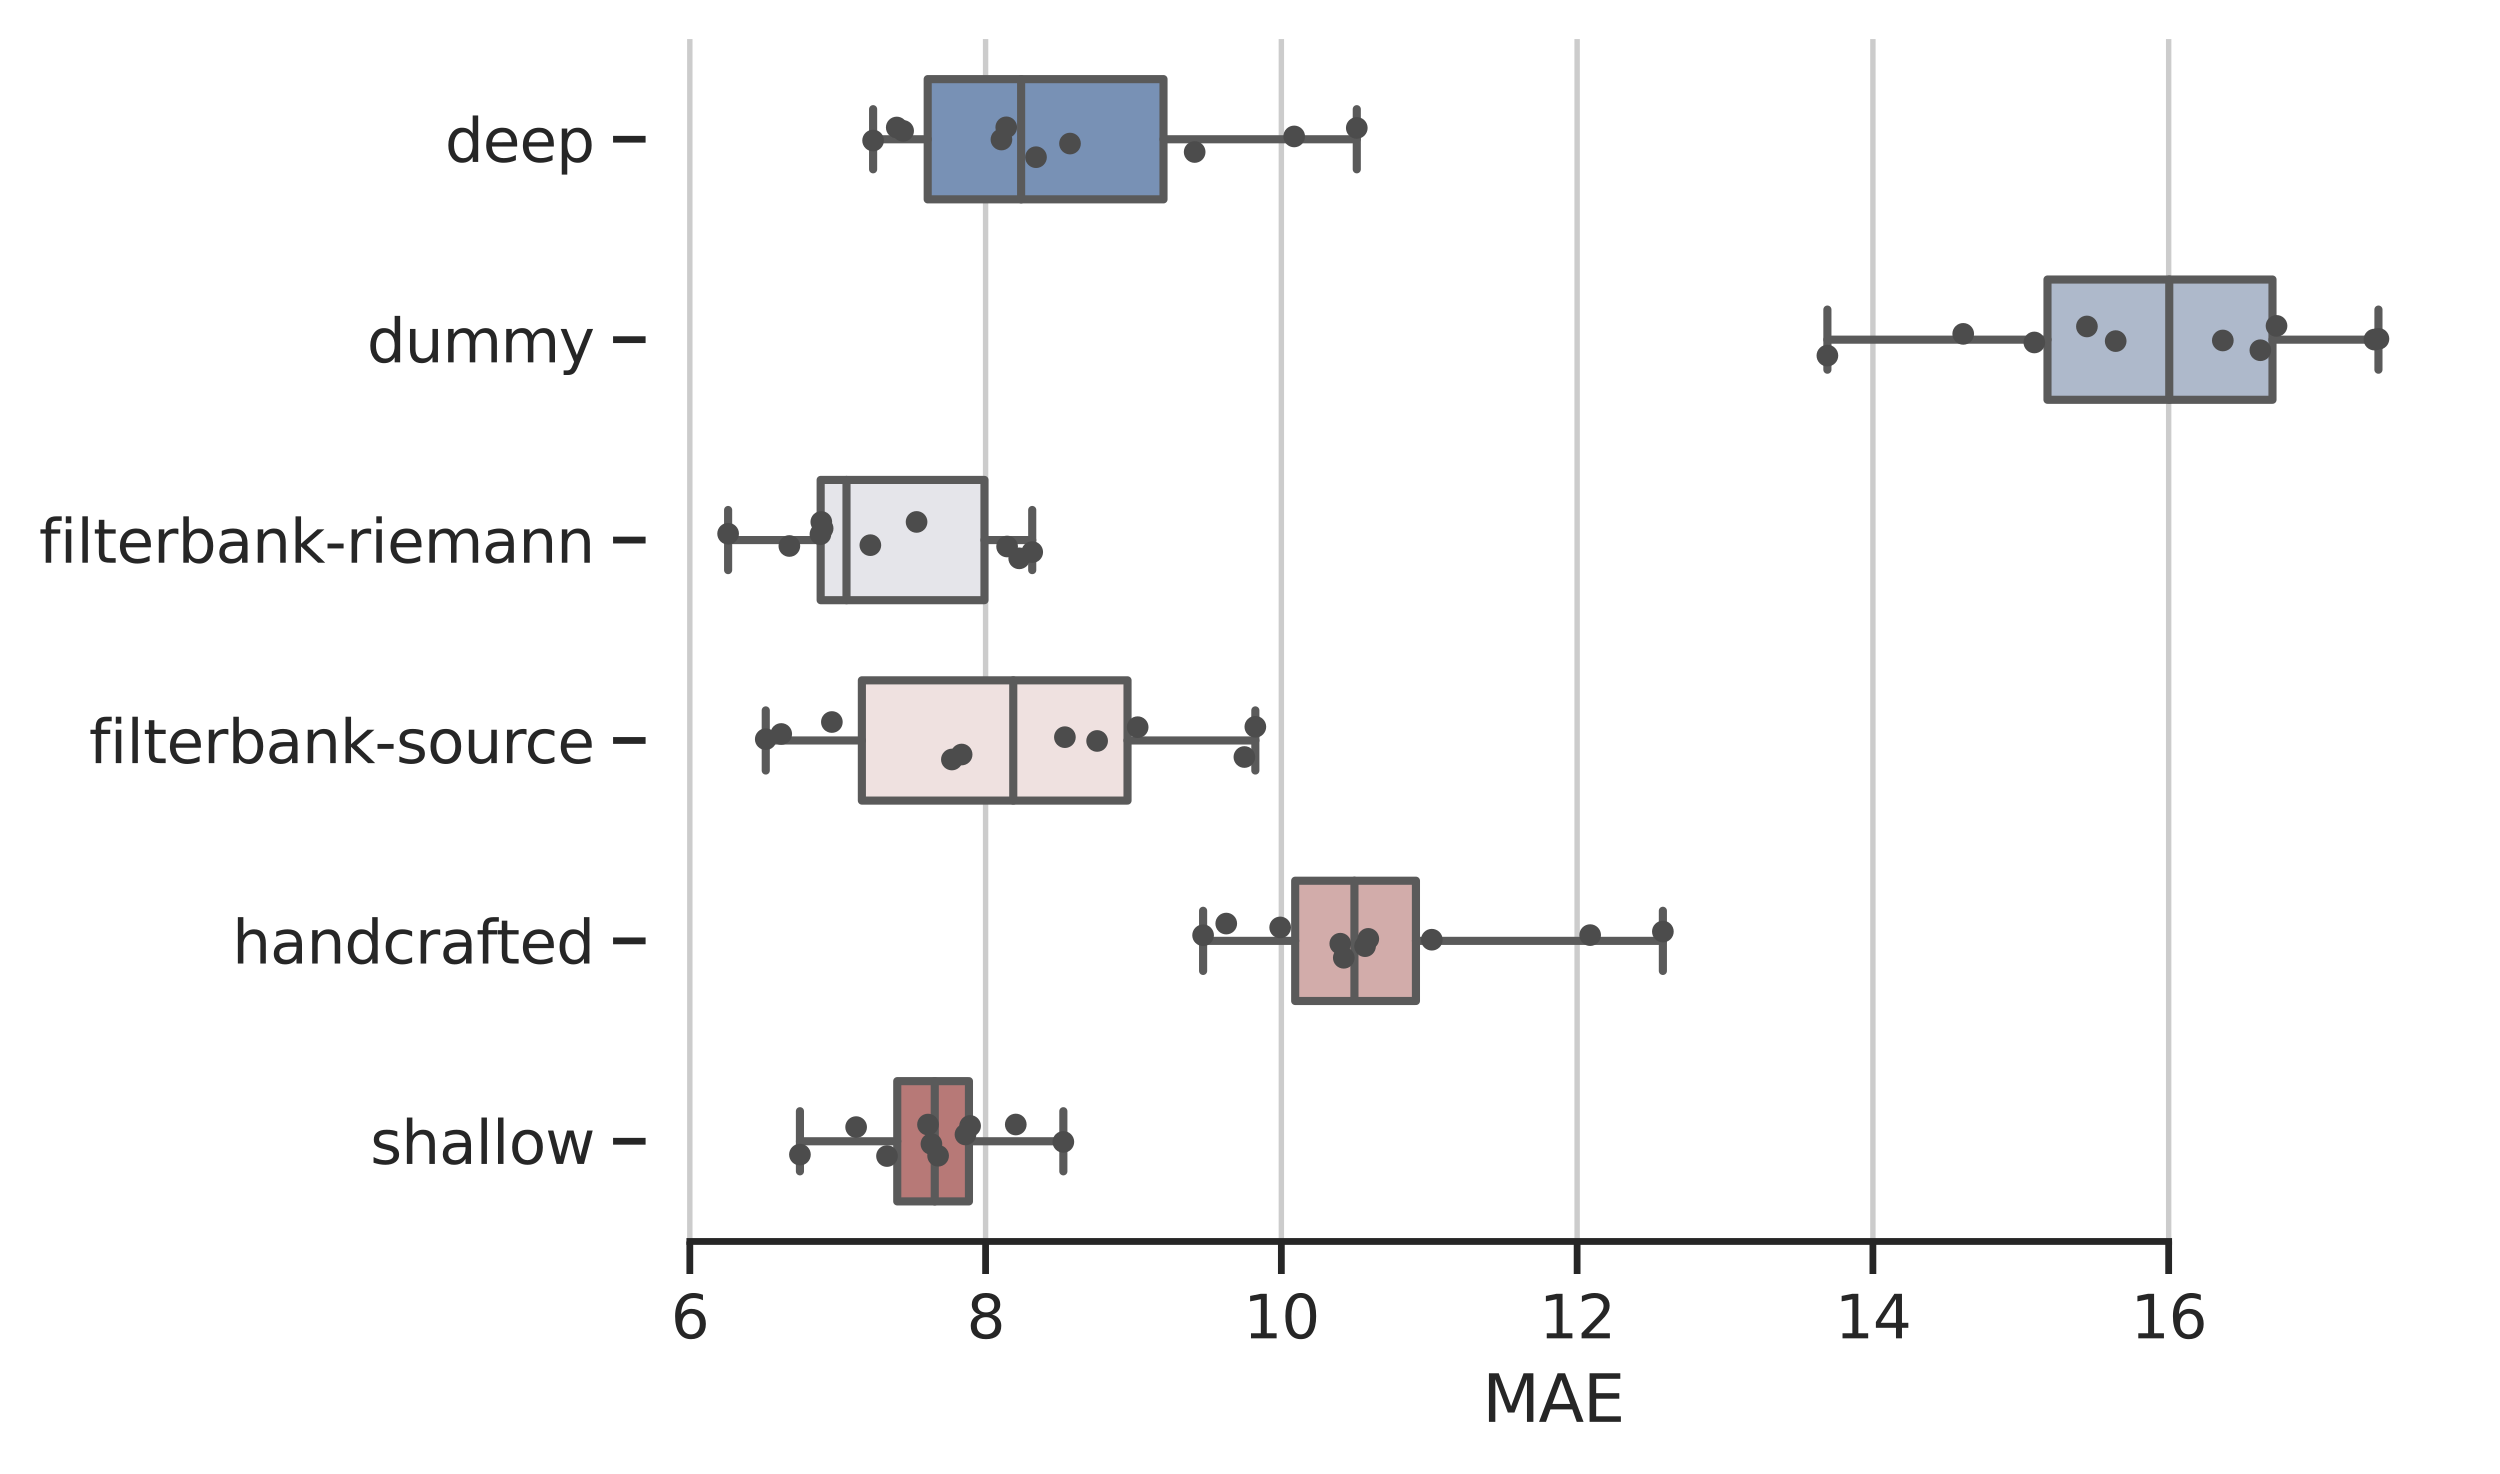 <?xml version="1.0" encoding="utf-8" standalone="no"?>
<!DOCTYPE svg PUBLIC "-//W3C//DTD SVG 1.1//EN"
  "http://www.w3.org/Graphics/SVG/1.1/DTD/svg11.dtd">
<svg xmlns:xlink="http://www.w3.org/1999/xlink" width="461.065pt" height="271.92pt" viewBox="0 0 461.065 271.92" xmlns="http://www.w3.org/2000/svg" version="1.1">
 <defs>
  <style type="text/css">*{stroke-linejoin: round; stroke-linecap: butt}</style>
 </defs>
 <g id="figure_1">
  <g id="patch_1">
   <path d="M 0 271.92 
L 461.065 271.92 
L 461.065 0 
L 0 0 
z
" style="fill: #ffffff"/>
  </g>
  <g id="axes_1">
   <g id="patch_2">
    <path d="M 119.065 228.96 
L 453.865 228.96 
L 453.865 7.2 
L 119.065 7.2 
z
" style="fill: #ffffff"/>
   </g>
   <g id="matplotlib.axis_1">
    <g id="xtick_1">
     <g id="line2d_1">
      <path d="M 127.22 228.96 
L 127.22 7.2 
" clip-path="url(#p1997ac4899)" style="fill: none; stroke: #cccccc; stroke-linecap: round"/>
     </g>
     <g id="line2d_2">
      <defs>
       <path id="mf4eb62f5d4" d="M 0 0 
L 0 6 
" style="stroke: #262626; stroke-width: 1.25"/>
      </defs>
      <g>
       <use xlink:href="#mf4eb62f5d4" x="127.22" y="228.96" style="fill: #262626; stroke: #262626; stroke-width: 1.25"/>
      </g>
     </g>
     <g id="text_1">
      <!-- 6 -->
      <g style="fill: #262626" transform="translate(123.721 246.818)scale(0.11 -0.11)">
       <defs>
        <path id="DejaVuSans-36" d="M 2113 2584 
Q 1688 2584 1439 2293 
Q 1191 2003 1191 1497 
Q 1191 994 1439 701 
Q 1688 409 2113 409 
Q 2538 409 2786 701 
Q 3034 994 3034 1497 
Q 3034 2003 2786 2293 
Q 2538 2584 2113 2584 
z
M 3366 4563 
L 3366 3988 
Q 3128 4100 2886 4159 
Q 2644 4219 2406 4219 
Q 1781 4219 1451 3797 
Q 1122 3375 1075 2522 
Q 1259 2794 1537 2939 
Q 1816 3084 2150 3084 
Q 2853 3084 3261 2657 
Q 3669 2231 3669 1497 
Q 3669 778 3244 343 
Q 2819 -91 2113 -91 
Q 1303 -91 875 529 
Q 447 1150 447 2328 
Q 447 3434 972 4092 
Q 1497 4750 2381 4750 
Q 2619 4750 2861 4703 
Q 3103 4656 3366 4563 
z
" transform="scale(0.016)"/>
       </defs>
       <use xlink:href="#DejaVuSans-36"/>
      </g>
     </g>
    </g>
    <g id="xtick_2">
     <g id="line2d_3">
      <path d="M 181.768 228.96 
L 181.768 7.2 
" clip-path="url(#p1997ac4899)" style="fill: none; stroke: #cccccc; stroke-linecap: round"/>
     </g>
     <g id="line2d_4">
      <g>
       <use xlink:href="#mf4eb62f5d4" x="181.768" y="228.96" style="fill: #262626; stroke: #262626; stroke-width: 1.25"/>
      </g>
     </g>
     <g id="text_2">
      <!-- 8 -->
      <g style="fill: #262626" transform="translate(178.268 246.818)scale(0.11 -0.11)">
       <defs>
        <path id="DejaVuSans-38" d="M 2034 2216 
Q 1584 2216 1326 1975 
Q 1069 1734 1069 1313 
Q 1069 891 1326 650 
Q 1584 409 2034 409 
Q 2484 409 2743 651 
Q 3003 894 3003 1313 
Q 3003 1734 2745 1975 
Q 2488 2216 2034 2216 
z
M 1403 2484 
Q 997 2584 770 2862 
Q 544 3141 544 3541 
Q 544 4100 942 4425 
Q 1341 4750 2034 4750 
Q 2731 4750 3128 4425 
Q 3525 4100 3525 3541 
Q 3525 3141 3298 2862 
Q 3072 2584 2669 2484 
Q 3125 2378 3379 2068 
Q 3634 1759 3634 1313 
Q 3634 634 3220 271 
Q 2806 -91 2034 -91 
Q 1263 -91 848 271 
Q 434 634 434 1313 
Q 434 1759 690 2068 
Q 947 2378 1403 2484 
z
M 1172 3481 
Q 1172 3119 1398 2916 
Q 1625 2713 2034 2713 
Q 2441 2713 2670 2916 
Q 2900 3119 2900 3481 
Q 2900 3844 2670 4047 
Q 2441 4250 2034 4250 
Q 1625 4250 1398 4047 
Q 1172 3844 1172 3481 
z
" transform="scale(0.016)"/>
       </defs>
       <use xlink:href="#DejaVuSans-38"/>
      </g>
     </g>
    </g>
    <g id="xtick_3">
     <g id="line2d_5">
      <path d="M 236.315 228.96 
L 236.315 7.2 
" clip-path="url(#p1997ac4899)" style="fill: none; stroke: #cccccc; stroke-linecap: round"/>
     </g>
     <g id="line2d_6">
      <g>
       <use xlink:href="#mf4eb62f5d4" x="236.315" y="228.96" style="fill: #262626; stroke: #262626; stroke-width: 1.25"/>
      </g>
     </g>
     <g id="text_3">
      <!-- 10 -->
      <g style="fill: #262626" transform="translate(229.316 246.818)scale(0.11 -0.11)">
       <defs>
        <path id="DejaVuSans-31" d="M 794 531 
L 1825 531 
L 1825 4091 
L 703 3866 
L 703 4441 
L 1819 4666 
L 2450 4666 
L 2450 531 
L 3481 531 
L 3481 0 
L 794 0 
L 794 531 
z
" transform="scale(0.016)"/>
        <path id="DejaVuSans-30" d="M 2034 4250 
Q 1547 4250 1301 3770 
Q 1056 3291 1056 2328 
Q 1056 1369 1301 889 
Q 1547 409 2034 409 
Q 2525 409 2770 889 
Q 3016 1369 3016 2328 
Q 3016 3291 2770 3770 
Q 2525 4250 2034 4250 
z
M 2034 4750 
Q 2819 4750 3233 4129 
Q 3647 3509 3647 2328 
Q 3647 1150 3233 529 
Q 2819 -91 2034 -91 
Q 1250 -91 836 529 
Q 422 1150 422 2328 
Q 422 3509 836 4129 
Q 1250 4750 2034 4750 
z
" transform="scale(0.016)"/>
       </defs>
       <use xlink:href="#DejaVuSans-31"/>
       <use xlink:href="#DejaVuSans-30" x="63.623"/>
      </g>
     </g>
    </g>
    <g id="xtick_4">
     <g id="line2d_7">
      <path d="M 290.863 228.96 
L 290.863 7.2 
" clip-path="url(#p1997ac4899)" style="fill: none; stroke: #cccccc; stroke-linecap: round"/>
     </g>
     <g id="line2d_8">
      <g>
       <use xlink:href="#mf4eb62f5d4" x="290.863" y="228.96" style="fill: #262626; stroke: #262626; stroke-width: 1.25"/>
      </g>
     </g>
     <g id="text_4">
      <!-- 12 -->
      <g style="fill: #262626" transform="translate(283.864 246.818)scale(0.11 -0.11)">
       <defs>
        <path id="DejaVuSans-32" d="M 1228 531 
L 3431 531 
L 3431 0 
L 469 0 
L 469 531 
Q 828 903 1448 1529 
Q 2069 2156 2228 2338 
Q 2531 2678 2651 2914 
Q 2772 3150 2772 3378 
Q 2772 3750 2511 3984 
Q 2250 4219 1831 4219 
Q 1534 4219 1204 4116 
Q 875 4013 500 3803 
L 500 4441 
Q 881 4594 1212 4672 
Q 1544 4750 1819 4750 
Q 2544 4750 2975 4387 
Q 3406 4025 3406 3419 
Q 3406 3131 3298 2873 
Q 3191 2616 2906 2266 
Q 2828 2175 2409 1742 
Q 1991 1309 1228 531 
z
" transform="scale(0.016)"/>
       </defs>
       <use xlink:href="#DejaVuSans-31"/>
       <use xlink:href="#DejaVuSans-32" x="63.623"/>
      </g>
     </g>
    </g>
    <g id="xtick_5">
     <g id="line2d_9">
      <path d="M 345.411 228.96 
L 345.411 7.2 
" clip-path="url(#p1997ac4899)" style="fill: none; stroke: #cccccc; stroke-linecap: round"/>
     </g>
     <g id="line2d_10">
      <g>
       <use xlink:href="#mf4eb62f5d4" x="345.411" y="228.96" style="fill: #262626; stroke: #262626; stroke-width: 1.25"/>
      </g>
     </g>
     <g id="text_5">
      <!-- 14 -->
      <g style="fill: #262626" transform="translate(338.412 246.818)scale(0.11 -0.11)">
       <defs>
        <path id="DejaVuSans-34" d="M 2419 4116 
L 825 1625 
L 2419 1625 
L 2419 4116 
z
M 2253 4666 
L 3047 4666 
L 3047 1625 
L 3713 1625 
L 3713 1100 
L 3047 1100 
L 3047 0 
L 2419 0 
L 2419 1100 
L 313 1100 
L 313 1709 
L 2253 4666 
z
" transform="scale(0.016)"/>
       </defs>
       <use xlink:href="#DejaVuSans-31"/>
       <use xlink:href="#DejaVuSans-34" x="63.623"/>
      </g>
     </g>
    </g>
    <g id="xtick_6">
     <g id="line2d_11">
      <path d="M 399.958 228.96 
L 399.958 7.2 
" clip-path="url(#p1997ac4899)" style="fill: none; stroke: #cccccc; stroke-linecap: round"/>
     </g>
     <g id="line2d_12">
      <g>
       <use xlink:href="#mf4eb62f5d4" x="399.958" y="228.96" style="fill: #262626; stroke: #262626; stroke-width: 1.25"/>
      </g>
     </g>
     <g id="text_6">
      <!-- 16 -->
      <g style="fill: #262626" transform="translate(392.959 246.818)scale(0.11 -0.11)">
       <use xlink:href="#DejaVuSans-31"/>
       <use xlink:href="#DejaVuSans-36" x="63.623"/>
      </g>
     </g>
    </g>
    <g id="text_7">
     <!-- MAE -->
     <g style="fill: #262626" transform="translate(273.393 262.224)scale(0.12 -0.12)">
      <defs>
       <path id="DejaVuSans-4d" d="M 628 4666 
L 1569 4666 
L 2759 1491 
L 3956 4666 
L 4897 4666 
L 4897 0 
L 4281 0 
L 4281 4097 
L 3078 897 
L 2444 897 
L 1241 4097 
L 1241 0 
L 628 0 
L 628 4666 
z
" transform="scale(0.016)"/>
       <path id="DejaVuSans-41" d="M 2188 4044 
L 1331 1722 
L 3047 1722 
L 2188 4044 
z
M 1831 4666 
L 2547 4666 
L 4325 0 
L 3669 0 
L 3244 1197 
L 1141 1197 
L 716 0 
L 50 0 
L 1831 4666 
z
" transform="scale(0.016)"/>
       <path id="DejaVuSans-45" d="M 628 4666 
L 3578 4666 
L 3578 4134 
L 1259 4134 
L 1259 2753 
L 3481 2753 
L 3481 2222 
L 1259 2222 
L 1259 531 
L 3634 531 
L 3634 0 
L 628 0 
L 628 4666 
z
" transform="scale(0.016)"/>
      </defs>
      <use xlink:href="#DejaVuSans-4d"/>
      <use xlink:href="#DejaVuSans-41" x="86.279"/>
      <use xlink:href="#DejaVuSans-45" x="154.688"/>
     </g>
    </g>
   </g>
   <g id="matplotlib.axis_2">
    <g id="ytick_1">
     <g id="line2d_13">
      <defs>
       <path id="ma228411557" d="M 0 0 
L -6 0 
" style="stroke: #262626; stroke-width: 1.25"/>
      </defs>
      <g>
       <use xlink:href="#ma228411557" x="119.065" y="25.68" style="fill: #262626; stroke: #262626; stroke-width: 1.25"/>
      </g>
     </g>
     <g id="text_8">
      <!-- deep -->
      <g style="fill: #262626" transform="translate(82.062 29.859)scale(0.11 -0.11)">
       <defs>
        <path id="DejaVuSans-64" d="M 2906 2969 
L 2906 4863 
L 3481 4863 
L 3481 0 
L 2906 0 
L 2906 525 
Q 2725 213 2448 61 
Q 2172 -91 1784 -91 
Q 1150 -91 751 415 
Q 353 922 353 1747 
Q 353 2572 751 3078 
Q 1150 3584 1784 3584 
Q 2172 3584 2448 3432 
Q 2725 3281 2906 2969 
z
M 947 1747 
Q 947 1113 1208 752 
Q 1469 391 1925 391 
Q 2381 391 2643 752 
Q 2906 1113 2906 1747 
Q 2906 2381 2643 2742 
Q 2381 3103 1925 3103 
Q 1469 3103 1208 2742 
Q 947 2381 947 1747 
z
" transform="scale(0.016)"/>
        <path id="DejaVuSans-65" d="M 3597 1894 
L 3597 1613 
L 953 1613 
Q 991 1019 1311 708 
Q 1631 397 2203 397 
Q 2534 397 2845 478 
Q 3156 559 3463 722 
L 3463 178 
Q 3153 47 2828 -22 
Q 2503 -91 2169 -91 
Q 1331 -91 842 396 
Q 353 884 353 1716 
Q 353 2575 817 3079 
Q 1281 3584 2069 3584 
Q 2775 3584 3186 3129 
Q 3597 2675 3597 1894 
z
M 3022 2063 
Q 3016 2534 2758 2815 
Q 2500 3097 2075 3097 
Q 1594 3097 1305 2825 
Q 1016 2553 972 2059 
L 3022 2063 
z
" transform="scale(0.016)"/>
        <path id="DejaVuSans-70" d="M 1159 525 
L 1159 -1331 
L 581 -1331 
L 581 3500 
L 1159 3500 
L 1159 2969 
Q 1341 3281 1617 3432 
Q 1894 3584 2278 3584 
Q 2916 3584 3314 3078 
Q 3713 2572 3713 1747 
Q 3713 922 3314 415 
Q 2916 -91 2278 -91 
Q 1894 -91 1617 61 
Q 1341 213 1159 525 
z
M 3116 1747 
Q 3116 2381 2855 2742 
Q 2594 3103 2138 3103 
Q 1681 3103 1420 2742 
Q 1159 2381 1159 1747 
Q 1159 1113 1420 752 
Q 1681 391 2138 391 
Q 2594 391 2855 752 
Q 3116 1113 3116 1747 
z
" transform="scale(0.016)"/>
       </defs>
       <use xlink:href="#DejaVuSans-64"/>
       <use xlink:href="#DejaVuSans-65" x="63.477"/>
       <use xlink:href="#DejaVuSans-65" x="125"/>
       <use xlink:href="#DejaVuSans-70" x="186.523"/>
      </g>
     </g>
    </g>
    <g id="ytick_2">
     <g id="line2d_14">
      <g>
       <use xlink:href="#ma228411557" x="119.065" y="62.64" style="fill: #262626; stroke: #262626; stroke-width: 1.25"/>
      </g>
     </g>
     <g id="text_9">
      <!-- dummy -->
      <g style="fill: #262626" transform="translate(67.671 66.819)scale(0.11 -0.11)">
       <defs>
        <path id="DejaVuSans-75" d="M 544 1381 
L 544 3500 
L 1119 3500 
L 1119 1403 
Q 1119 906 1312 657 
Q 1506 409 1894 409 
Q 2359 409 2629 706 
Q 2900 1003 2900 1516 
L 2900 3500 
L 3475 3500 
L 3475 0 
L 2900 0 
L 2900 538 
Q 2691 219 2414 64 
Q 2138 -91 1772 -91 
Q 1169 -91 856 284 
Q 544 659 544 1381 
z
M 1991 3584 
L 1991 3584 
z
" transform="scale(0.016)"/>
        <path id="DejaVuSans-6d" d="M 3328 2828 
Q 3544 3216 3844 3400 
Q 4144 3584 4550 3584 
Q 5097 3584 5394 3201 
Q 5691 2819 5691 2113 
L 5691 0 
L 5113 0 
L 5113 2094 
Q 5113 2597 4934 2840 
Q 4756 3084 4391 3084 
Q 3944 3084 3684 2787 
Q 3425 2491 3425 1978 
L 3425 0 
L 2847 0 
L 2847 2094 
Q 2847 2600 2669 2842 
Q 2491 3084 2119 3084 
Q 1678 3084 1418 2786 
Q 1159 2488 1159 1978 
L 1159 0 
L 581 0 
L 581 3500 
L 1159 3500 
L 1159 2956 
Q 1356 3278 1631 3431 
Q 1906 3584 2284 3584 
Q 2666 3584 2933 3390 
Q 3200 3197 3328 2828 
z
" transform="scale(0.016)"/>
        <path id="DejaVuSans-79" d="M 2059 -325 
Q 1816 -950 1584 -1140 
Q 1353 -1331 966 -1331 
L 506 -1331 
L 506 -850 
L 844 -850 
Q 1081 -850 1212 -737 
Q 1344 -625 1503 -206 
L 1606 56 
L 191 3500 
L 800 3500 
L 1894 763 
L 2988 3500 
L 3597 3500 
L 2059 -325 
z
" transform="scale(0.016)"/>
       </defs>
       <use xlink:href="#DejaVuSans-64"/>
       <use xlink:href="#DejaVuSans-75" x="63.477"/>
       <use xlink:href="#DejaVuSans-6d" x="126.855"/>
       <use xlink:href="#DejaVuSans-6d" x="224.268"/>
       <use xlink:href="#DejaVuSans-79" x="321.68"/>
      </g>
     </g>
    </g>
    <g id="ytick_3">
     <g id="line2d_15">
      <g>
       <use xlink:href="#ma228411557" x="119.065" y="99.6" style="fill: #262626; stroke: #262626; stroke-width: 1.25"/>
      </g>
     </g>
     <g id="text_10">
      <!-- filterbank-riemann -->
      <g style="fill: #262626" transform="translate(7.2 103.779)scale(0.11 -0.11)">
       <defs>
        <path id="DejaVuSans-66" d="M 2375 4863 
L 2375 4384 
L 1825 4384 
Q 1516 4384 1395 4259 
Q 1275 4134 1275 3809 
L 1275 3500 
L 2222 3500 
L 2222 3053 
L 1275 3053 
L 1275 0 
L 697 0 
L 697 3053 
L 147 3053 
L 147 3500 
L 697 3500 
L 697 3744 
Q 697 4328 969 4595 
Q 1241 4863 1831 4863 
L 2375 4863 
z
" transform="scale(0.016)"/>
        <path id="DejaVuSans-69" d="M 603 3500 
L 1178 3500 
L 1178 0 
L 603 0 
L 603 3500 
z
M 603 4863 
L 1178 4863 
L 1178 4134 
L 603 4134 
L 603 4863 
z
" transform="scale(0.016)"/>
        <path id="DejaVuSans-6c" d="M 603 4863 
L 1178 4863 
L 1178 0 
L 603 0 
L 603 4863 
z
" transform="scale(0.016)"/>
        <path id="DejaVuSans-74" d="M 1172 4494 
L 1172 3500 
L 2356 3500 
L 2356 3053 
L 1172 3053 
L 1172 1153 
Q 1172 725 1289 603 
Q 1406 481 1766 481 
L 2356 481 
L 2356 0 
L 1766 0 
Q 1100 0 847 248 
Q 594 497 594 1153 
L 594 3053 
L 172 3053 
L 172 3500 
L 594 3500 
L 594 4494 
L 1172 4494 
z
" transform="scale(0.016)"/>
        <path id="DejaVuSans-72" d="M 2631 2963 
Q 2534 3019 2420 3045 
Q 2306 3072 2169 3072 
Q 1681 3072 1420 2755 
Q 1159 2438 1159 1844 
L 1159 0 
L 581 0 
L 581 3500 
L 1159 3500 
L 1159 2956 
Q 1341 3275 1631 3429 
Q 1922 3584 2338 3584 
Q 2397 3584 2469 3576 
Q 2541 3569 2628 3553 
L 2631 2963 
z
" transform="scale(0.016)"/>
        <path id="DejaVuSans-62" d="M 3116 1747 
Q 3116 2381 2855 2742 
Q 2594 3103 2138 3103 
Q 1681 3103 1420 2742 
Q 1159 2381 1159 1747 
Q 1159 1113 1420 752 
Q 1681 391 2138 391 
Q 2594 391 2855 752 
Q 3116 1113 3116 1747 
z
M 1159 2969 
Q 1341 3281 1617 3432 
Q 1894 3584 2278 3584 
Q 2916 3584 3314 3078 
Q 3713 2572 3713 1747 
Q 3713 922 3314 415 
Q 2916 -91 2278 -91 
Q 1894 -91 1617 61 
Q 1341 213 1159 525 
L 1159 0 
L 581 0 
L 581 4863 
L 1159 4863 
L 1159 2969 
z
" transform="scale(0.016)"/>
        <path id="DejaVuSans-61" d="M 2194 1759 
Q 1497 1759 1228 1600 
Q 959 1441 959 1056 
Q 959 750 1161 570 
Q 1363 391 1709 391 
Q 2188 391 2477 730 
Q 2766 1069 2766 1631 
L 2766 1759 
L 2194 1759 
z
M 3341 1997 
L 3341 0 
L 2766 0 
L 2766 531 
Q 2569 213 2275 61 
Q 1981 -91 1556 -91 
Q 1019 -91 701 211 
Q 384 513 384 1019 
Q 384 1609 779 1909 
Q 1175 2209 1959 2209 
L 2766 2209 
L 2766 2266 
Q 2766 2663 2505 2880 
Q 2244 3097 1772 3097 
Q 1472 3097 1187 3025 
Q 903 2953 641 2809 
L 641 3341 
Q 956 3463 1253 3523 
Q 1550 3584 1831 3584 
Q 2591 3584 2966 3190 
Q 3341 2797 3341 1997 
z
" transform="scale(0.016)"/>
        <path id="DejaVuSans-6e" d="M 3513 2113 
L 3513 0 
L 2938 0 
L 2938 2094 
Q 2938 2591 2744 2837 
Q 2550 3084 2163 3084 
Q 1697 3084 1428 2787 
Q 1159 2491 1159 1978 
L 1159 0 
L 581 0 
L 581 3500 
L 1159 3500 
L 1159 2956 
Q 1366 3272 1645 3428 
Q 1925 3584 2291 3584 
Q 2894 3584 3203 3211 
Q 3513 2838 3513 2113 
z
" transform="scale(0.016)"/>
        <path id="DejaVuSans-6b" d="M 581 4863 
L 1159 4863 
L 1159 1991 
L 2875 3500 
L 3609 3500 
L 1753 1863 
L 3688 0 
L 2938 0 
L 1159 1709 
L 1159 0 
L 581 0 
L 581 4863 
z
" transform="scale(0.016)"/>
        <path id="DejaVuSans-2d" d="M 313 2009 
L 1997 2009 
L 1997 1497 
L 313 1497 
L 313 2009 
z
" transform="scale(0.016)"/>
       </defs>
       <use xlink:href="#DejaVuSans-66"/>
       <use xlink:href="#DejaVuSans-69" x="35.205"/>
       <use xlink:href="#DejaVuSans-6c" x="62.988"/>
       <use xlink:href="#DejaVuSans-74" x="90.771"/>
       <use xlink:href="#DejaVuSans-65" x="129.98"/>
       <use xlink:href="#DejaVuSans-72" x="191.504"/>
       <use xlink:href="#DejaVuSans-62" x="232.617"/>
       <use xlink:href="#DejaVuSans-61" x="296.094"/>
       <use xlink:href="#DejaVuSans-6e" x="357.373"/>
       <use xlink:href="#DejaVuSans-6b" x="420.752"/>
       <use xlink:href="#DejaVuSans-2d" x="478.662"/>
       <use xlink:href="#DejaVuSans-72" x="514.746"/>
       <use xlink:href="#DejaVuSans-69" x="555.859"/>
       <use xlink:href="#DejaVuSans-65" x="583.643"/>
       <use xlink:href="#DejaVuSans-6d" x="645.166"/>
       <use xlink:href="#DejaVuSans-61" x="742.578"/>
       <use xlink:href="#DejaVuSans-6e" x="803.857"/>
       <use xlink:href="#DejaVuSans-6e" x="867.236"/>
      </g>
     </g>
    </g>
    <g id="ytick_4">
     <g id="line2d_16">
      <g>
       <use xlink:href="#ma228411557" x="119.065" y="136.56" style="fill: #262626; stroke: #262626; stroke-width: 1.25"/>
      </g>
     </g>
     <g id="text_11">
      <!-- filterbank-source -->
      <g style="fill: #262626" transform="translate(16.421 140.739)scale(0.11 -0.11)">
       <defs>
        <path id="DejaVuSans-73" d="M 2834 3397 
L 2834 2853 
Q 2591 2978 2328 3040 
Q 2066 3103 1784 3103 
Q 1356 3103 1142 2972 
Q 928 2841 928 2578 
Q 928 2378 1081 2264 
Q 1234 2150 1697 2047 
L 1894 2003 
Q 2506 1872 2764 1633 
Q 3022 1394 3022 966 
Q 3022 478 2636 193 
Q 2250 -91 1575 -91 
Q 1294 -91 989 -36 
Q 684 19 347 128 
L 347 722 
Q 666 556 975 473 
Q 1284 391 1588 391 
Q 1994 391 2212 530 
Q 2431 669 2431 922 
Q 2431 1156 2273 1281 
Q 2116 1406 1581 1522 
L 1381 1569 
Q 847 1681 609 1914 
Q 372 2147 372 2553 
Q 372 3047 722 3315 
Q 1072 3584 1716 3584 
Q 2034 3584 2315 3537 
Q 2597 3491 2834 3397 
z
" transform="scale(0.016)"/>
        <path id="DejaVuSans-6f" d="M 1959 3097 
Q 1497 3097 1228 2736 
Q 959 2375 959 1747 
Q 959 1119 1226 758 
Q 1494 397 1959 397 
Q 2419 397 2687 759 
Q 2956 1122 2956 1747 
Q 2956 2369 2687 2733 
Q 2419 3097 1959 3097 
z
M 1959 3584 
Q 2709 3584 3137 3096 
Q 3566 2609 3566 1747 
Q 3566 888 3137 398 
Q 2709 -91 1959 -91 
Q 1206 -91 779 398 
Q 353 888 353 1747 
Q 353 2609 779 3096 
Q 1206 3584 1959 3584 
z
" transform="scale(0.016)"/>
        <path id="DejaVuSans-63" d="M 3122 3366 
L 3122 2828 
Q 2878 2963 2633 3030 
Q 2388 3097 2138 3097 
Q 1578 3097 1268 2742 
Q 959 2388 959 1747 
Q 959 1106 1268 751 
Q 1578 397 2138 397 
Q 2388 397 2633 464 
Q 2878 531 3122 666 
L 3122 134 
Q 2881 22 2623 -34 
Q 2366 -91 2075 -91 
Q 1284 -91 818 406 
Q 353 903 353 1747 
Q 353 2603 823 3093 
Q 1294 3584 2113 3584 
Q 2378 3584 2631 3529 
Q 2884 3475 3122 3366 
z
" transform="scale(0.016)"/>
       </defs>
       <use xlink:href="#DejaVuSans-66"/>
       <use xlink:href="#DejaVuSans-69" x="35.205"/>
       <use xlink:href="#DejaVuSans-6c" x="62.988"/>
       <use xlink:href="#DejaVuSans-74" x="90.771"/>
       <use xlink:href="#DejaVuSans-65" x="129.98"/>
       <use xlink:href="#DejaVuSans-72" x="191.504"/>
       <use xlink:href="#DejaVuSans-62" x="232.617"/>
       <use xlink:href="#DejaVuSans-61" x="296.094"/>
       <use xlink:href="#DejaVuSans-6e" x="357.373"/>
       <use xlink:href="#DejaVuSans-6b" x="420.752"/>
       <use xlink:href="#DejaVuSans-2d" x="478.662"/>
       <use xlink:href="#DejaVuSans-73" x="514.746"/>
       <use xlink:href="#DejaVuSans-6f" x="566.846"/>
       <use xlink:href="#DejaVuSans-75" x="628.027"/>
       <use xlink:href="#DejaVuSans-72" x="691.406"/>
       <use xlink:href="#DejaVuSans-63" x="730.27"/>
       <use xlink:href="#DejaVuSans-65" x="785.25"/>
      </g>
     </g>
    </g>
    <g id="ytick_5">
     <g id="line2d_17">
      <g>
       <use xlink:href="#ma228411557" x="119.065" y="173.52" style="fill: #262626; stroke: #262626; stroke-width: 1.25"/>
      </g>
     </g>
     <g id="text_12">
      <!-- handcrafted -->
      <g style="fill: #262626" transform="translate(42.843 177.699)scale(0.11 -0.11)">
       <defs>
        <path id="DejaVuSans-68" d="M 3513 2113 
L 3513 0 
L 2938 0 
L 2938 2094 
Q 2938 2591 2744 2837 
Q 2550 3084 2163 3084 
Q 1697 3084 1428 2787 
Q 1159 2491 1159 1978 
L 1159 0 
L 581 0 
L 581 4863 
L 1159 4863 
L 1159 2956 
Q 1366 3272 1645 3428 
Q 1925 3584 2291 3584 
Q 2894 3584 3203 3211 
Q 3513 2838 3513 2113 
z
" transform="scale(0.016)"/>
       </defs>
       <use xlink:href="#DejaVuSans-68"/>
       <use xlink:href="#DejaVuSans-61" x="63.379"/>
       <use xlink:href="#DejaVuSans-6e" x="124.658"/>
       <use xlink:href="#DejaVuSans-64" x="188.037"/>
       <use xlink:href="#DejaVuSans-63" x="251.514"/>
       <use xlink:href="#DejaVuSans-72" x="306.494"/>
       <use xlink:href="#DejaVuSans-61" x="347.607"/>
       <use xlink:href="#DejaVuSans-66" x="408.887"/>
       <use xlink:href="#DejaVuSans-74" x="442.342"/>
       <use xlink:href="#DejaVuSans-65" x="481.551"/>
       <use xlink:href="#DejaVuSans-64" x="543.074"/>
      </g>
     </g>
    </g>
    <g id="ytick_6">
     <g id="line2d_18">
      <g>
       <use xlink:href="#ma228411557" x="119.065" y="210.48" style="fill: #262626; stroke: #262626; stroke-width: 1.25"/>
      </g>
     </g>
     <g id="text_13">
      <!-- shallow -->
      <g style="fill: #262626" transform="translate(68.284 214.659)scale(0.11 -0.11)">
       <defs>
        <path id="DejaVuSans-77" d="M 269 3500 
L 844 3500 
L 1563 769 
L 2278 3500 
L 2956 3500 
L 3675 769 
L 4391 3500 
L 4966 3500 
L 4050 0 
L 3372 0 
L 2619 2869 
L 1863 0 
L 1184 0 
L 269 3500 
z
" transform="scale(0.016)"/>
       </defs>
       <use xlink:href="#DejaVuSans-73"/>
       <use xlink:href="#DejaVuSans-68" x="52.1"/>
       <use xlink:href="#DejaVuSans-61" x="115.479"/>
       <use xlink:href="#DejaVuSans-6c" x="176.758"/>
       <use xlink:href="#DejaVuSans-6c" x="204.541"/>
       <use xlink:href="#DejaVuSans-6f" x="232.324"/>
       <use xlink:href="#DejaVuSans-77" x="293.506"/>
      </g>
     </g>
    </g>
   </g>
   <g id="patch_3">
    <path d="M 171.093 14.592 
L 171.093 36.768 
L 214.579 36.768 
L 214.579 14.592 
L 171.093 14.592 
z
" clip-path="url(#p1997ac4899)" style="fill: #7891b5; stroke: #5a5a5a; stroke-width: 1.5; stroke-linejoin: miter"/>
   </g>
   <g id="patch_4">
    <path d="M 377.61 51.552 
L 377.61 73.728 
L 419.106 73.728 
L 419.106 51.552 
L 377.61 51.552 
z
" clip-path="url(#p1997ac4899)" style="fill: #aeb9cb; stroke: #5a5a5a; stroke-width: 1.5; stroke-linejoin: miter"/>
   </g>
   <g id="patch_5">
    <path d="M 151.35 88.512 
L 151.35 110.688 
L 181.562 110.688 
L 181.562 88.512 
L 151.35 88.512 
z
" clip-path="url(#p1997ac4899)" style="fill: #e5e5ea; stroke: #5a5a5a; stroke-width: 1.5; stroke-linejoin: miter"/>
   </g>
   <g id="patch_6">
    <path d="M 158.951 125.472 
L 158.951 147.648 
L 207.945 147.648 
L 207.945 125.472 
L 158.951 125.472 
z
" clip-path="url(#p1997ac4899)" style="fill: #efe1e0; stroke: #5a5a5a; stroke-width: 1.5; stroke-linejoin: miter"/>
   </g>
   <g id="patch_7">
    <path d="M 238.868 162.432 
L 238.868 184.608 
L 261.137 184.608 
L 261.137 162.432 
L 238.868 162.432 
z
" clip-path="url(#p1997ac4899)" style="fill: #d2acaa; stroke: #5a5a5a; stroke-width: 1.5; stroke-linejoin: miter"/>
   </g>
   <g id="patch_8">
    <path d="M 165.476 199.392 
L 165.476 221.568 
L 178.699 221.568 
L 178.699 199.392 
L 165.476 199.392 
z
" clip-path="url(#p1997ac4899)" style="fill: #b77977; stroke: #5a5a5a; stroke-width: 1.5; stroke-linejoin: miter"/>
   </g>
   <g id="line2d_19">
    <path d="M 171.093 25.68 
L 161.024 25.68 
" clip-path="url(#p1997ac4899)" style="fill: none; stroke: #5a5a5a; stroke-width: 1.5; stroke-linecap: round"/>
   </g>
   <g id="line2d_20">
    <path d="M 214.579 25.68 
L 250.226 25.68 
" clip-path="url(#p1997ac4899)" style="fill: none; stroke: #5a5a5a; stroke-width: 1.5; stroke-linecap: round"/>
   </g>
   <g id="line2d_21">
    <path d="M 161.024 20.136 
L 161.024 31.224 
" clip-path="url(#p1997ac4899)" style="fill: none; stroke: #5a5a5a; stroke-width: 1.5; stroke-linecap: round"/>
   </g>
   <g id="line2d_22">
    <path d="M 250.226 20.136 
L 250.226 31.224 
" clip-path="url(#p1997ac4899)" style="fill: none; stroke: #5a5a5a; stroke-width: 1.5; stroke-linecap: round"/>
   </g>
   <g id="line2d_23"/>
   <g id="line2d_24">
    <path d="M 377.61 62.64 
L 337.019 62.64 
" clip-path="url(#p1997ac4899)" style="fill: none; stroke: #5a5a5a; stroke-width: 1.5; stroke-linecap: round"/>
   </g>
   <g id="line2d_25">
    <path d="M 419.106 62.64 
L 438.647 62.64 
" clip-path="url(#p1997ac4899)" style="fill: none; stroke: #5a5a5a; stroke-width: 1.5; stroke-linecap: round"/>
   </g>
   <g id="line2d_26">
    <path d="M 337.019 57.096 
L 337.019 68.184 
" clip-path="url(#p1997ac4899)" style="fill: none; stroke: #5a5a5a; stroke-width: 1.5; stroke-linecap: round"/>
   </g>
   <g id="line2d_27">
    <path d="M 438.647 57.096 
L 438.647 68.184 
" clip-path="url(#p1997ac4899)" style="fill: none; stroke: #5a5a5a; stroke-width: 1.5; stroke-linecap: round"/>
   </g>
   <g id="line2d_28"/>
   <g id="line2d_29">
    <path d="M 151.35 99.6 
L 134.283 99.6 
" clip-path="url(#p1997ac4899)" style="fill: none; stroke: #5a5a5a; stroke-width: 1.5; stroke-linecap: round"/>
   </g>
   <g id="line2d_30">
    <path d="M 181.562 99.6 
L 190.368 99.6 
" clip-path="url(#p1997ac4899)" style="fill: none; stroke: #5a5a5a; stroke-width: 1.5; stroke-linecap: round"/>
   </g>
   <g id="line2d_31">
    <path d="M 134.283 94.056 
L 134.283 105.144 
" clip-path="url(#p1997ac4899)" style="fill: none; stroke: #5a5a5a; stroke-width: 1.5; stroke-linecap: round"/>
   </g>
   <g id="line2d_32">
    <path d="M 190.368 94.056 
L 190.368 105.144 
" clip-path="url(#p1997ac4899)" style="fill: none; stroke: #5a5a5a; stroke-width: 1.5; stroke-linecap: round"/>
   </g>
   <g id="line2d_33"/>
   <g id="line2d_34">
    <path d="M 158.951 136.56 
L 141.226 136.56 
" clip-path="url(#p1997ac4899)" style="fill: none; stroke: #5a5a5a; stroke-width: 1.5; stroke-linecap: round"/>
   </g>
   <g id="line2d_35">
    <path d="M 207.945 136.56 
L 231.517 136.56 
" clip-path="url(#p1997ac4899)" style="fill: none; stroke: #5a5a5a; stroke-width: 1.5; stroke-linecap: round"/>
   </g>
   <g id="line2d_36">
    <path d="M 141.226 131.016 
L 141.226 142.104 
" clip-path="url(#p1997ac4899)" style="fill: none; stroke: #5a5a5a; stroke-width: 1.5; stroke-linecap: round"/>
   </g>
   <g id="line2d_37">
    <path d="M 231.517 131.016 
L 231.517 142.104 
" clip-path="url(#p1997ac4899)" style="fill: none; stroke: #5a5a5a; stroke-width: 1.5; stroke-linecap: round"/>
   </g>
   <g id="line2d_38"/>
   <g id="line2d_39">
    <path d="M 238.868 173.52 
L 221.883 173.52 
" clip-path="url(#p1997ac4899)" style="fill: none; stroke: #5a5a5a; stroke-width: 1.5; stroke-linecap: round"/>
   </g>
   <g id="line2d_40">
    <path d="M 261.137 173.52 
L 306.677 173.52 
" clip-path="url(#p1997ac4899)" style="fill: none; stroke: #5a5a5a; stroke-width: 1.5; stroke-linecap: round"/>
   </g>
   <g id="line2d_41">
    <path d="M 221.883 167.976 
L 221.883 179.064 
" clip-path="url(#p1997ac4899)" style="fill: none; stroke: #5a5a5a; stroke-width: 1.5; stroke-linecap: round"/>
   </g>
   <g id="line2d_42">
    <path d="M 306.677 167.976 
L 306.677 179.064 
" clip-path="url(#p1997ac4899)" style="fill: none; stroke: #5a5a5a; stroke-width: 1.5; stroke-linecap: round"/>
   </g>
   <g id="line2d_43"/>
   <g id="line2d_44">
    <path d="M 165.476 210.48 
L 147.529 210.48 
" clip-path="url(#p1997ac4899)" style="fill: none; stroke: #5a5a5a; stroke-width: 1.5; stroke-linecap: round"/>
   </g>
   <g id="line2d_45">
    <path d="M 178.699 210.48 
L 196.109 210.48 
" clip-path="url(#p1997ac4899)" style="fill: none; stroke: #5a5a5a; stroke-width: 1.5; stroke-linecap: round"/>
   </g>
   <g id="line2d_46">
    <path d="M 147.529 204.936 
L 147.529 216.024 
" clip-path="url(#p1997ac4899)" style="fill: none; stroke: #5a5a5a; stroke-width: 1.5; stroke-linecap: round"/>
   </g>
   <g id="line2d_47">
    <path d="M 196.109 204.936 
L 196.109 216.024 
" clip-path="url(#p1997ac4899)" style="fill: none; stroke: #5a5a5a; stroke-width: 1.5; stroke-linecap: round"/>
   </g>
   <g id="line2d_48"/>
   <g id="line2d_49">
    <path d="M 188.323 14.592 
L 188.323 36.768 
" clip-path="url(#p1997ac4899)" style="fill: none; stroke: #5a5a5a; stroke-width: 1.5; stroke-linecap: round"/>
   </g>
   <g id="line2d_50">
    <path d="M 400.067 51.552 
L 400.067 73.728 
" clip-path="url(#p1997ac4899)" style="fill: none; stroke: #5a5a5a; stroke-width: 1.5; stroke-linecap: round"/>
   </g>
   <g id="line2d_51">
    <path d="M 156.115 88.512 
L 156.115 110.688 
" clip-path="url(#p1997ac4899)" style="fill: none; stroke: #5a5a5a; stroke-width: 1.5; stroke-linecap: round"/>
   </g>
   <g id="line2d_52">
    <path d="M 186.872 125.472 
L 186.872 147.648 
" clip-path="url(#p1997ac4899)" style="fill: none; stroke: #5a5a5a; stroke-width: 1.5; stroke-linecap: round"/>
   </g>
   <g id="line2d_53">
    <path d="M 249.791 162.432 
L 249.791 184.608 
" clip-path="url(#p1997ac4899)" style="fill: none; stroke: #5a5a5a; stroke-width: 1.5; stroke-linecap: round"/>
   </g>
   <g id="line2d_54">
    <path d="M 172.394 199.392 
L 172.394 221.568 
" clip-path="url(#p1997ac4899)" style="fill: none; stroke: #5a5a5a; stroke-width: 1.5; stroke-linecap: round"/>
   </g>
   <g id="patch_9">
    <path d="M 127.22 228.96 
L 399.958 228.96 
" style="fill: none; stroke: #262626; stroke-width: 1.25; stroke-linejoin: miter; stroke-linecap: square"/>
   </g>
   <g id="PathCollection_1">
    <defs>
     <path id="C0_0_cbcd817e84" d="M 0 2 
C 0.53 2 1.039 1.789 1.414 1.414 
C 1.789 1.039 2 0.53 2 -0 
C 2 -0.53 1.789 -1.039 1.414 -1.414 
C 1.039 -1.789 0.53 -2 0 -2 
C -0.53 -2 -1.039 -1.789 -1.414 -1.414 
C -1.789 -1.039 -2 -0.53 -2 0 
C -2 0.53 -1.789 1.039 -1.414 1.414 
C -1.039 1.789 -0.53 2 0 2 
z
"/>
    </defs>
    <g clip-path="url(#p1997ac4899)">
     <use xlink:href="#C0_0_cbcd817e84" x="238.681" y="25.163" style="fill: #4c4c4c"/>
    </g>
    <g clip-path="url(#p1997ac4899)">
     <use xlink:href="#C0_0_cbcd817e84" x="220.327" y="28.034" style="fill: #4c4c4c"/>
    </g>
    <g clip-path="url(#p1997ac4899)">
     <use xlink:href="#C0_0_cbcd817e84" x="185.578" y="23.482" style="fill: #4c4c4c"/>
    </g>
    <g clip-path="url(#p1997ac4899)">
     <use xlink:href="#C0_0_cbcd817e84" x="165.385" y="23.514" style="fill: #4c4c4c"/>
    </g>
    <g clip-path="url(#p1997ac4899)">
     <use xlink:href="#C0_0_cbcd817e84" x="184.692" y="25.732" style="fill: #4c4c4c"/>
    </g>
    <g clip-path="url(#p1997ac4899)">
     <use xlink:href="#C0_0_cbcd817e84" x="250.226" y="23.596" style="fill: #4c4c4c"/>
    </g>
    <g clip-path="url(#p1997ac4899)">
     <use xlink:href="#C0_0_cbcd817e84" x="161.024" y="25.916" style="fill: #4c4c4c"/>
    </g>
    <g clip-path="url(#p1997ac4899)">
     <use xlink:href="#C0_0_cbcd817e84" x="166.561" y="24.141" style="fill: #4c4c4c"/>
    </g>
    <g clip-path="url(#p1997ac4899)">
     <use xlink:href="#C0_0_cbcd817e84" x="191.067" y="28.992" style="fill: #4c4c4c"/>
    </g>
    <g clip-path="url(#p1997ac4899)">
     <use xlink:href="#C0_0_cbcd817e84" x="197.335" y="26.476" style="fill: #4c4c4c"/>
    </g>
   </g>
   <g id="PathCollection_2">
    <defs>
     <path id="C1_0_6bf3b0cf30" d="M 0 2 
C 0.53 2 1.039 1.789 1.414 1.414 
C 1.789 1.039 2 0.53 2 -0 
C 2 -0.53 1.789 -1.039 1.414 -1.414 
C 1.039 -1.789 0.53 -2 0 -2 
C -0.53 -2 -1.039 -1.789 -1.414 -1.414 
C -1.789 -1.039 -2 -0.53 -2 0 
C -2 0.53 -1.789 1.039 -1.414 1.414 
C -1.039 1.789 -0.53 2 0 2 
z
"/>
    </defs>
    <g clip-path="url(#p1997ac4899)">
     <use xlink:href="#C1_0_6bf3b0cf30" x="362.069" y="61.575" style="fill: #4c4c4c"/>
    </g>
    <g clip-path="url(#p1997ac4899)">
     <use xlink:href="#C1_0_6bf3b0cf30" x="416.87" y="64.592" style="fill: #4c4c4c"/>
    </g>
    <g clip-path="url(#p1997ac4899)">
     <use xlink:href="#C1_0_6bf3b0cf30" x="384.882" y="60.208" style="fill: #4c4c4c"/>
    </g>
    <g clip-path="url(#p1997ac4899)">
     <use xlink:href="#C1_0_6bf3b0cf30" x="419.851" y="60.103" style="fill: #4c4c4c"/>
    </g>
    <g clip-path="url(#p1997ac4899)">
     <use xlink:href="#C1_0_6bf3b0cf30" x="390.188" y="62.909" style="fill: #4c4c4c"/>
    </g>
    <g clip-path="url(#p1997ac4899)">
     <use xlink:href="#C1_0_6bf3b0cf30" x="437.906" y="62.626" style="fill: #4c4c4c"/>
    </g>
    <g clip-path="url(#p1997ac4899)">
     <use xlink:href="#C1_0_6bf3b0cf30" x="337.019" y="65.584" style="fill: #4c4c4c"/>
    </g>
    <g clip-path="url(#p1997ac4899)">
     <use xlink:href="#C1_0_6bf3b0cf30" x="375.186" y="63.159" style="fill: #4c4c4c"/>
    </g>
    <g clip-path="url(#p1997ac4899)">
     <use xlink:href="#C1_0_6bf3b0cf30" x="438.647" y="62.492" style="fill: #4c4c4c"/>
    </g>
    <g clip-path="url(#p1997ac4899)">
     <use xlink:href="#C1_0_6bf3b0cf30" x="409.946" y="62.793" style="fill: #4c4c4c"/>
    </g>
   </g>
   <g id="PathCollection_3">
    <defs>
     <path id="C2_0_14acd75a7c" d="M 0 2 
C 0.53 2 1.039 1.789 1.414 1.414 
C 1.789 1.039 2 0.53 2 -0 
C 2 -0.53 1.789 -1.039 1.414 -1.414 
C 1.039 -1.789 0.53 -2 0 -2 
C -0.53 -2 -1.039 -1.789 -1.414 -1.414 
C -1.789 -1.039 -2 -0.53 -2 0 
C -2 0.53 -1.789 1.039 -1.414 1.414 
C -1.039 1.789 -0.53 2 0 2 
z
"/>
    </defs>
    <g clip-path="url(#p1997ac4899)">
     <use xlink:href="#C2_0_14acd75a7c" x="169.04" y="96.259" style="fill: #4c4c4c"/>
    </g>
    <g clip-path="url(#p1997ac4899)">
     <use xlink:href="#C2_0_14acd75a7c" x="190.368" y="101.82" style="fill: #4c4c4c"/>
    </g>
    <g clip-path="url(#p1997ac4899)">
     <use xlink:href="#C2_0_14acd75a7c" x="151.31" y="98.527" style="fill: #4c4c4c"/>
    </g>
    <g clip-path="url(#p1997ac4899)">
     <use xlink:href="#C2_0_14acd75a7c" x="160.515" y="100.543" style="fill: #4c4c4c"/>
    </g>
    <g clip-path="url(#p1997ac4899)">
     <use xlink:href="#C2_0_14acd75a7c" x="145.578" y="100.695" style="fill: #4c4c4c"/>
    </g>
    <g clip-path="url(#p1997ac4899)">
     <use xlink:href="#C2_0_14acd75a7c" x="151.716" y="97.447" style="fill: #4c4c4c"/>
    </g>
    <g clip-path="url(#p1997ac4899)">
     <use xlink:href="#C2_0_14acd75a7c" x="151.471" y="96.26" style="fill: #4c4c4c"/>
    </g>
    <g clip-path="url(#p1997ac4899)">
     <use xlink:href="#C2_0_14acd75a7c" x="134.283" y="98.432" style="fill: #4c4c4c"/>
    </g>
    <g clip-path="url(#p1997ac4899)">
     <use xlink:href="#C2_0_14acd75a7c" x="185.736" y="100.788" style="fill: #4c4c4c"/>
    </g>
    <g clip-path="url(#p1997ac4899)">
     <use xlink:href="#C2_0_14acd75a7c" x="187.969" y="102.972" style="fill: #4c4c4c"/>
    </g>
   </g>
   <g id="PathCollection_4">
    <defs>
     <path id="C3_0_3539f57a62" d="M 0 2 
C 0.53 2 1.039 1.789 1.414 1.414 
C 1.789 1.039 2 0.53 2 -0 
C 2 -0.53 1.789 -1.039 1.414 -1.414 
C 1.039 -1.789 0.53 -2 0 -2 
C -0.53 -2 -1.039 -1.789 -1.414 -1.414 
C -1.789 -1.039 -2 -0.53 -2 0 
C -2 0.53 -1.789 1.039 -1.414 1.414 
C -1.039 1.789 -0.53 2 0 2 
z
"/>
    </defs>
    <g clip-path="url(#p1997ac4899)">
     <use xlink:href="#C3_0_3539f57a62" x="196.395" y="135.952" style="fill: #4c4c4c"/>
    </g>
    <g clip-path="url(#p1997ac4899)">
     <use xlink:href="#C3_0_3539f57a62" x="229.499" y="139.615" style="fill: #4c4c4c"/>
    </g>
    <g clip-path="url(#p1997ac4899)">
     <use xlink:href="#C3_0_3539f57a62" x="144.079" y="135.367" style="fill: #4c4c4c"/>
    </g>
    <g clip-path="url(#p1997ac4899)">
     <use xlink:href="#C3_0_3539f57a62" x="202.338" y="136.652" style="fill: #4c4c4c"/>
    </g>
    <g clip-path="url(#p1997ac4899)">
     <use xlink:href="#C3_0_3539f57a62" x="175.551" y="140.072" style="fill: #4c4c4c"/>
    </g>
    <g clip-path="url(#p1997ac4899)">
     <use xlink:href="#C3_0_3539f57a62" x="177.35" y="139.153" style="fill: #4c4c4c"/>
    </g>
    <g clip-path="url(#p1997ac4899)">
     <use xlink:href="#C3_0_3539f57a62" x="153.418" y="133.158" style="fill: #4c4c4c"/>
    </g>
    <g clip-path="url(#p1997ac4899)">
     <use xlink:href="#C3_0_3539f57a62" x="141.226" y="136.325" style="fill: #4c4c4c"/>
    </g>
    <g clip-path="url(#p1997ac4899)">
     <use xlink:href="#C3_0_3539f57a62" x="209.814" y="134.113" style="fill: #4c4c4c"/>
    </g>
    <g clip-path="url(#p1997ac4899)">
     <use xlink:href="#C3_0_3539f57a62" x="231.517" y="134.041" style="fill: #4c4c4c"/>
    </g>
   </g>
   <g id="PathCollection_5">
    <defs>
     <path id="C4_0_72333042dd" d="M 0 2 
C 0.53 2 1.039 1.789 1.414 1.414 
C 1.789 1.039 2 0.53 2 -0 
C 2 -0.53 1.789 -1.039 1.414 -1.414 
C 1.039 -1.789 0.53 -2 0 -2 
C -0.53 -2 -1.039 -1.789 -1.414 -1.414 
C -1.789 -1.039 -2 -0.53 -2 0 
C -2 0.53 -1.789 1.039 -1.414 1.414 
C -1.039 1.789 -0.53 2 0 2 
z
"/>
    </defs>
    <g clip-path="url(#p1997ac4899)">
     <use xlink:href="#C4_0_72333042dd" x="247.829" y="176.641" style="fill: #4c4c4c"/>
    </g>
    <g clip-path="url(#p1997ac4899)">
     <use xlink:href="#C4_0_72333042dd" x="306.677" y="171.806" style="fill: #4c4c4c"/>
    </g>
    <g clip-path="url(#p1997ac4899)">
     <use xlink:href="#C4_0_72333042dd" x="251.752" y="174.5" style="fill: #4c4c4c"/>
    </g>
    <g clip-path="url(#p1997ac4899)">
     <use xlink:href="#C4_0_72333042dd" x="264.065" y="173.308" style="fill: #4c4c4c"/>
    </g>
    <g clip-path="url(#p1997ac4899)">
     <use xlink:href="#C4_0_72333042dd" x="226.152" y="170.33" style="fill: #4c4c4c"/>
    </g>
    <g clip-path="url(#p1997ac4899)">
     <use xlink:href="#C4_0_72333042dd" x="293.264" y="172.461" style="fill: #4c4c4c"/>
    </g>
    <g clip-path="url(#p1997ac4899)">
     <use xlink:href="#C4_0_72333042dd" x="221.883" y="172.487" style="fill: #4c4c4c"/>
    </g>
    <g clip-path="url(#p1997ac4899)">
     <use xlink:href="#C4_0_72333042dd" x="236.097" y="171.044" style="fill: #4c4c4c"/>
    </g>
    <g clip-path="url(#p1997ac4899)">
     <use xlink:href="#C4_0_72333042dd" x="252.351" y="173.152" style="fill: #4c4c4c"/>
    </g>
    <g clip-path="url(#p1997ac4899)">
     <use xlink:href="#C4_0_72333042dd" x="247.183" y="174.042" style="fill: #4c4c4c"/>
    </g>
   </g>
   <g id="PathCollection_6">
    <defs>
     <path id="C5_0_96db009281" d="M 0 2 
C 0.53 2 1.039 1.789 1.414 1.414 
C 1.789 1.039 2 0.53 2 -0 
C 2 -0.53 1.789 -1.039 1.414 -1.414 
C 1.039 -1.789 0.53 -2 0 -2 
C -0.53 -2 -1.039 -1.789 -1.414 -1.414 
C -1.789 -1.039 -2 -0.53 -2 0 
C -2 0.53 -1.789 1.039 -1.414 1.414 
C -1.039 1.789 -0.53 2 0 2 
z
"/>
    </defs>
    <g clip-path="url(#p1997ac4899)">
     <use xlink:href="#C5_0_96db009281" x="171.779" y="210.982" style="fill: #4c4c4c"/>
    </g>
    <g clip-path="url(#p1997ac4899)">
     <use xlink:href="#C5_0_96db009281" x="196.109" y="210.597" style="fill: #4c4c4c"/>
    </g>
    <g clip-path="url(#p1997ac4899)">
     <use xlink:href="#C5_0_96db009281" x="171.145" y="207.398" style="fill: #4c4c4c"/>
    </g>
    <g clip-path="url(#p1997ac4899)">
     <use xlink:href="#C5_0_96db009281" x="173.01" y="213.151" style="fill: #4c4c4c"/>
    </g>
    <g clip-path="url(#p1997ac4899)">
     <use xlink:href="#C5_0_96db009281" x="163.586" y="213.206" style="fill: #4c4c4c"/>
    </g>
    <g clip-path="url(#p1997ac4899)">
     <use xlink:href="#C5_0_96db009281" x="178.913" y="207.65" style="fill: #4c4c4c"/>
    </g>
    <g clip-path="url(#p1997ac4899)">
     <use xlink:href="#C5_0_96db009281" x="157.892" y="207.867" style="fill: #4c4c4c"/>
    </g>
    <g clip-path="url(#p1997ac4899)">
     <use xlink:href="#C5_0_96db009281" x="147.529" y="212.939" style="fill: #4c4c4c"/>
    </g>
    <g clip-path="url(#p1997ac4899)">
     <use xlink:href="#C5_0_96db009281" x="187.336" y="207.389" style="fill: #4c4c4c"/>
    </g>
    <g clip-path="url(#p1997ac4899)">
     <use xlink:href="#C5_0_96db009281" x="178.057" y="209.228" style="fill: #4c4c4c"/>
    </g>
   </g>
  </g>
 </g>
 <defs>
  <clipPath id="p1997ac4899">
   <rect x="119.065" y="7.2" width="334.8" height="221.76"/>
  </clipPath>
 </defs>
</svg>
